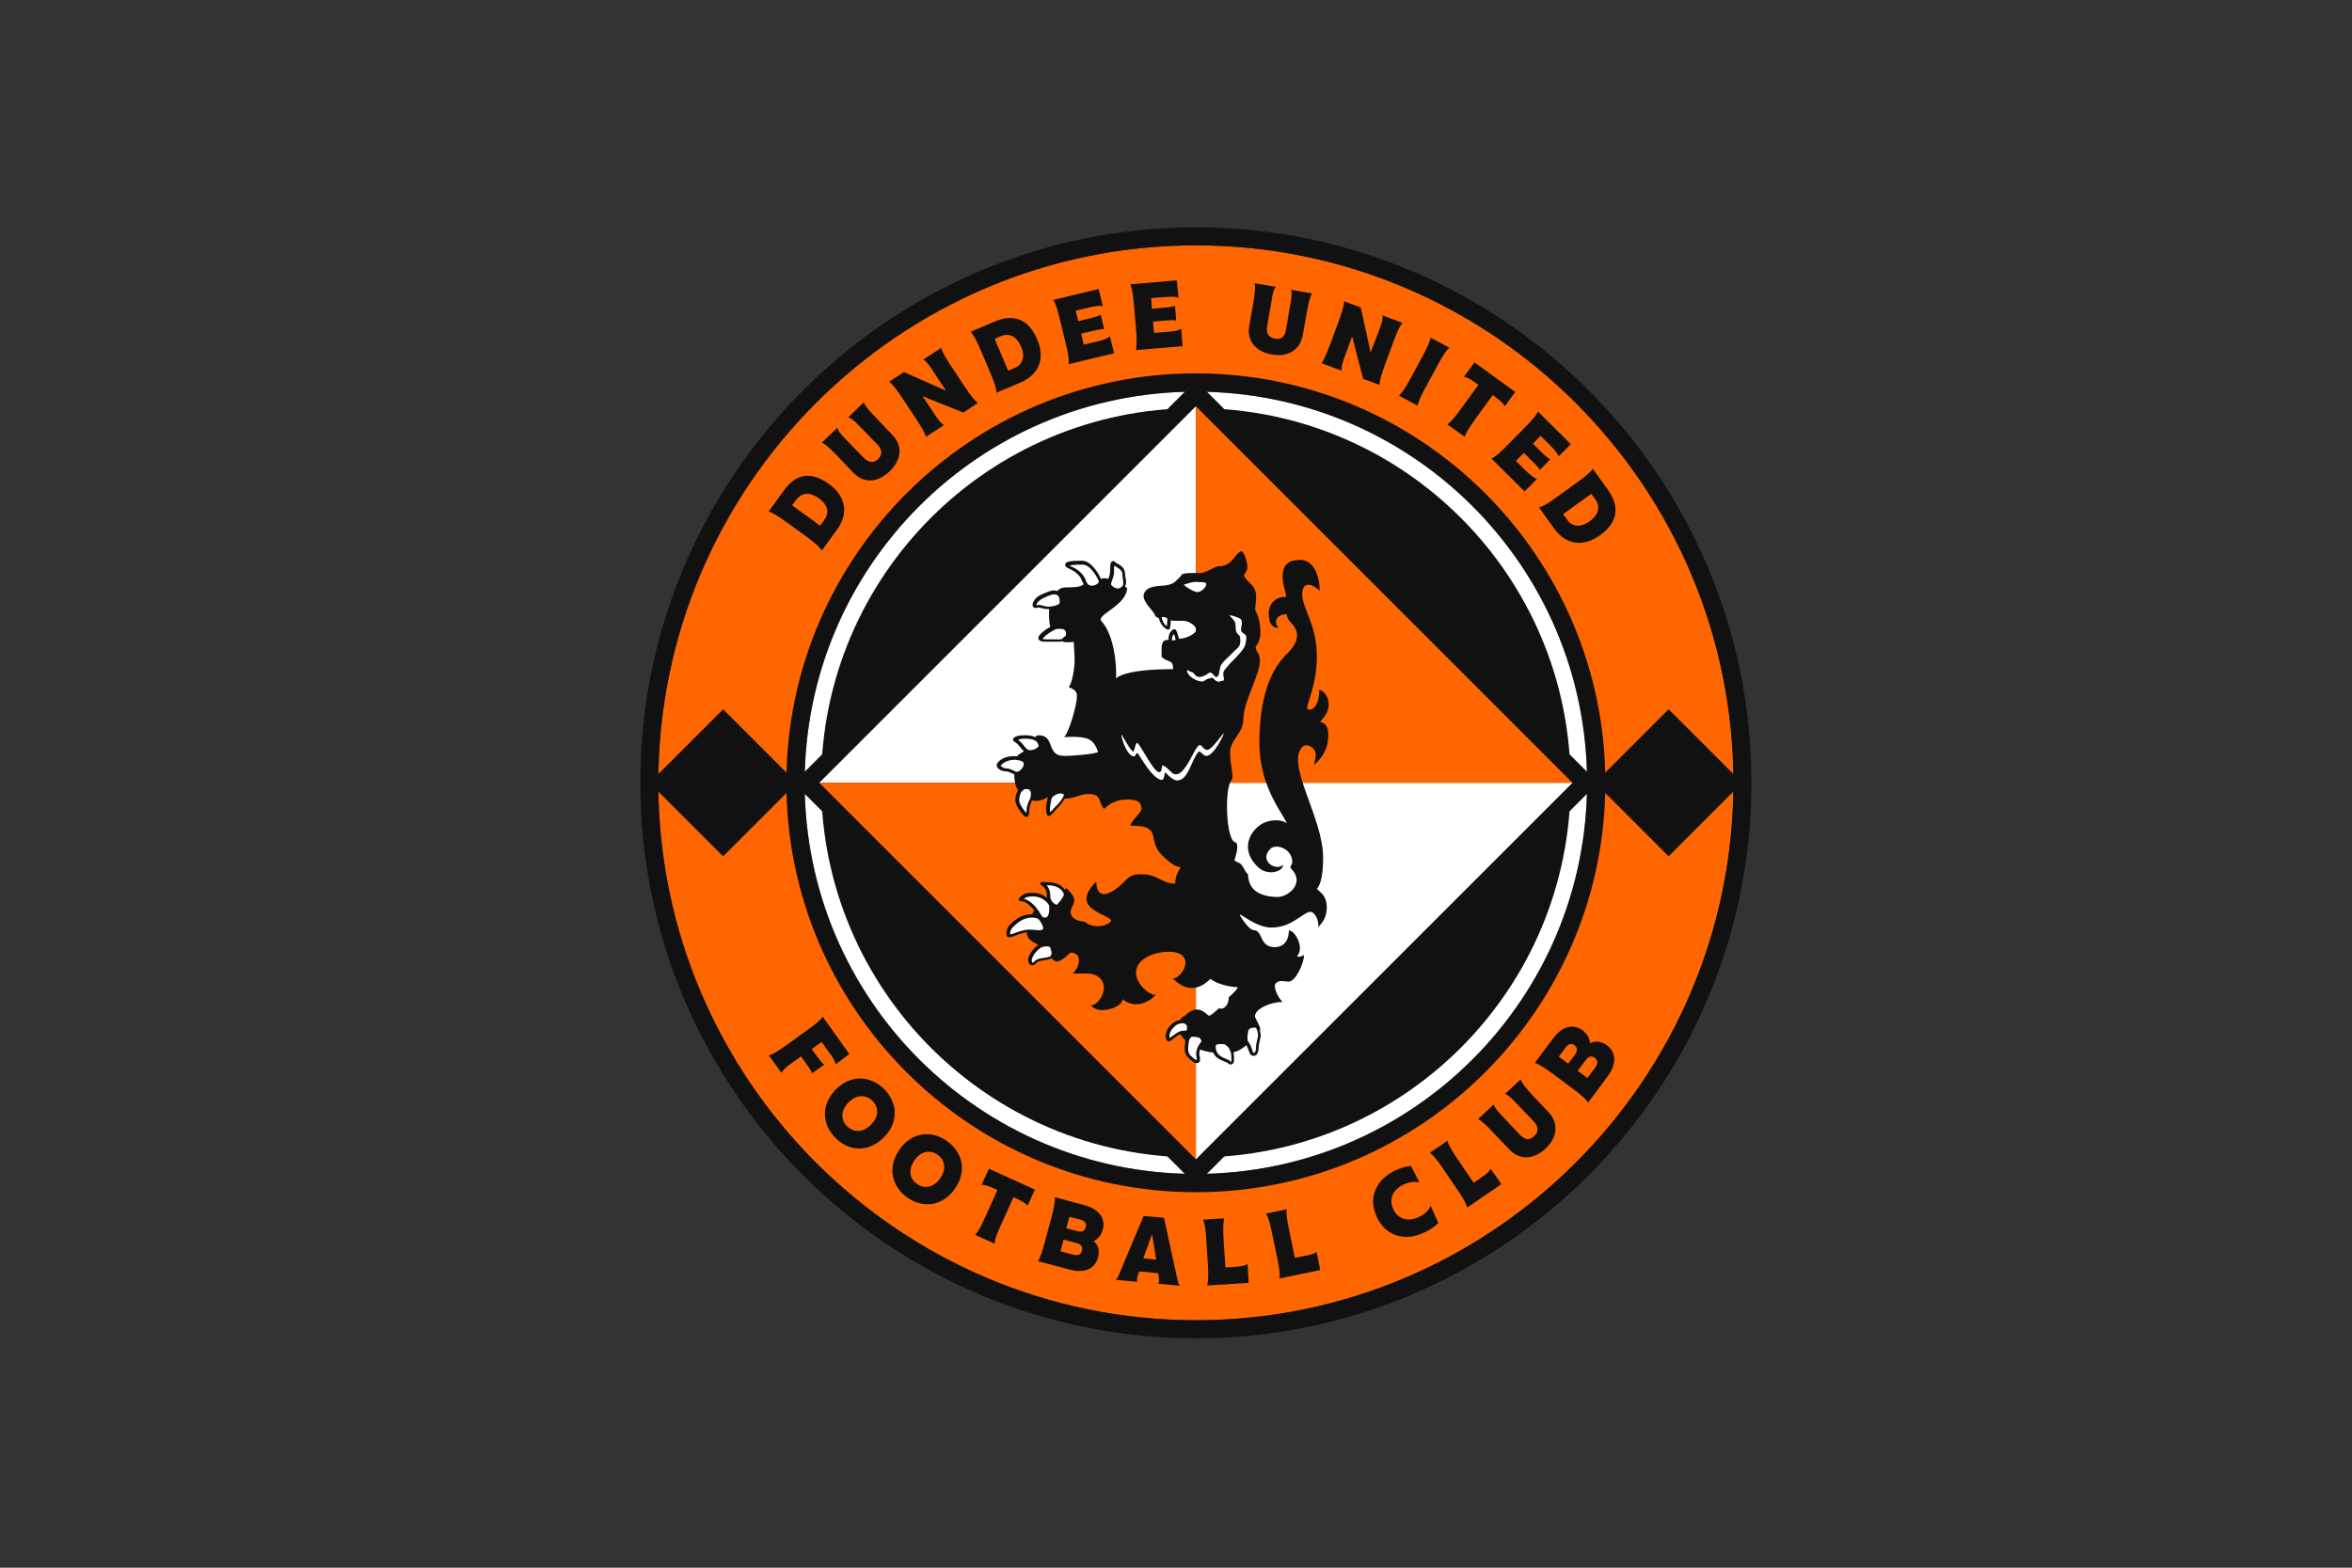 <svg width="900" height="600" viewBox="0 0 900 600" fill="none" xmlns="http://www.w3.org/2000/svg">
<rect x="0" y="0" width="900" height="600" fill="#333333" stroke="none"/>
<g clip-path="url(#clip0_352_405)">
<path d="M663.3 299.6C663.3 413 571 505.3 457.6 505.3C344.2 505.3 251.9 413 251.9 299.6C251.9 186.2 344.2 93.9 457.6 93.9C571 93.9 663.3 186.2 663.3 299.6Z" fill="#FF6600"/>
<path d="M457.6 87C340.4 87 245 182.4 245 299.6C245 416.8 340.4 512.2 457.6 512.2C574.8 512.2 670.2 416.8 670.2 299.6C670.2 182.4 574.8 87 457.6 87ZM457.6 93.9C571 93.9 663.3 186.2 663.3 299.6C663.3 413 571 505.3 457.6 505.3C344.2 505.3 251.9 413 251.9 299.6C251.9 186.2 344.2 93.9 457.6 93.9Z" fill="#111111"/>
<path d="M307.9 299.6C307.9 216.9 374.9 149.9 457.6 149.9C540.3 149.9 607.3 216.9 607.3 299.6C607.3 382.3 540.3 449.3 457.6 449.3C374.9 449.3 307.9 382.3 307.9 299.6Z" fill="white"/>
<path d="M457.6 142.9C371.2 142.9 300.9 213.2 300.9 299.6C300.9 386 371.2 456.3 457.6 456.3C544 456.3 614.3 386 614.3 299.6C614.3 213.2 544 142.9 457.6 142.9ZM457.6 149.9C540.3 149.9 607.3 216.9 607.3 299.6C607.3 382.3 540.3 449.3 457.6 449.3C374.9 449.3 307.9 382.3 307.9 299.6C307.9 216.9 374.9 149.9 457.6 149.9Z" fill="#111111"/>
<path d="M314.2 299.6C314.2 220.4 378.4 156.2 457.6 156.2C536.8 156.2 601 220.4 601 299.6C601 378.8 536.8 443 457.6 443C378.4 443 314.2 378.8 314.2 299.6Z" fill="#111111"/>
<path d="M638.495 271.453L610.352 299.595L638.495 327.738L666.637 299.595L638.495 271.453Z" fill="#111111"/>
<path d="M276.704 271.466L248.561 299.609L276.704 327.751L304.846 299.609L276.704 271.466Z" fill="#111111"/>
<path d="M457.6 146V299.6H304L457.6 146Z" fill="white"/>
<path d="M457.6 453.2V299.6H611.2L457.6 453.2Z" fill="white"/>
<path d="M304 299.6H457.6V453.2L304 299.6Z" fill="#FF6600"/>
<path d="M611.2 299.6H457.6V146L611.2 299.6Z" fill="#FF6600"/>
<path d="M457.6 145.7L303.7 299.6L457.6 453.5L611.5 299.6L457.6 145.7ZM457.6 155.5L601.7 299.6L457.6 443.7L313.5 299.6L457.6 155.5Z" fill="#111111"/>
<path d="M313.3 190.7C309.7 188.1 306.6 188.6 304.6 191.4L303.1 193.4L313.8 201.2L315.3 199.2C317.4 196.4 317 193.3 313.3 190.7ZM317.3 185.3C323.4 189.8 325 196.2 320.3 202.7L314.5 210.7C313.6 209.3 311.6 207.6 308.5 205.3L301 199.9C297.9 197.6 295.7 196.2 294.1 195.8L299.9 187.8C304.5 181.3 310.3 180.2 317.3 185.3Z" fill="#111111"/>
<path d="M335.6 160.3L341.5 166.5C345.4 170.5 345.1 175.9 340.4 180.4C335.8 184.9 330.4 185 326.5 180.9L320.6 174.7C318 172 316.1 170.1 314.5 169.4L320.4 163.7C320.7 164.9 321.6 166 323.5 168L330.4 175.1C332.4 177.1 334.2 177.4 336 175.7C337.8 173.9 337.6 172.1 335.7 170.1L328.8 163C326.9 161 325.8 160.1 324.6 159.7L330.5 154C331.2 155.6 332.9 157.5 335.6 160.3Z" fill="#111111"/>
<path d="M350.4 160.1L345.3 152.4C343.2 149.2 341.6 147.1 340.2 146.1L345.9 142.4L359.9 148.6L361.7 149.4L361.9 149.3L360.9 147.9L356.8 141.6C355.3 139.3 354.3 138.2 353.3 137.6L360.2 133.1C360.5 134.8 361.9 137 364 140.2L369.1 147.9C371.2 151.1 372.8 153.2 374.2 154.2L368.6 157.9L354.9 152.4L353.3 151.7L353.1 151.8L354 153.1L357.7 158.7C359.2 161 360.2 162.1 361.2 162.7L354.3 167.2C353.9 165.6 352.5 163.3 350.4 160.1Z" fill="#111111"/>
<path d="M390.7 132.6C388.9 128.5 386 127.4 382.9 128.7L380.6 129.7L385.8 141.9L388.1 140.9C391.2 139.6 392.5 136.7 390.7 132.6ZM396.9 129.9C399.9 136.9 397.9 143.2 390.5 146.4L381.3 150.3C381.3 148.6 380.4 146.1 378.9 142.6L375.3 134.1C373.8 130.6 372.6 128.2 371.4 127L380.5 123.1C387.9 120 393.5 122 396.9 129.9Z" fill="#111111"/>
<path d="M422 117.2C420.8 116.9 419.4 117.1 416.7 117.7L411.6 118.9L412.6 122.9L416.8 121.9C419 121.4 420.6 120.9 421.2 120.4L422.5 126C421.8 125.9 420.2 126.1 417.9 126.7L413.7 127.7L414.7 131.9L419.8 130.7C422.5 130.1 423.9 129.5 424.7 128.7L426.3 135.2L408.9 139.4C409.2 137.7 408.7 135.1 407.8 131.4L405.6 122.4C404.7 118.7 404 116.1 403 114.8L420.4 110.6L422 117.2Z" fill="#111111"/>
<path d="M451 114C449.9 113.5 448.5 113.5 445.7 113.7L440.5 114.1L440.8 118.2L445.1 117.8C447.4 117.6 449 117.4 449.6 117L450.1 122.7C449.4 122.5 447.8 122.5 445.5 122.7L441.2 123.1L441.6 127.4L446.8 127C449.5 126.8 451 126.5 452 125.8L452.5 132.5L434.6 134C435.1 132.4 435 129.7 434.7 125.9L433.9 116.7C433.6 112.9 433.2 110.3 432.5 108.8L450.3 107.3L451 114Z" fill="#111111"/>
<path d="M500 119.9L498.5 128.3C497.5 133.8 493 136.8 486.7 135.7C480.4 134.6 477.1 130.4 478 124.8L479.5 116.4C480.1 112.6 480.5 110 480.1 108.4L488.2 109.8C487.4 110.7 487 112.1 486.6 114.9L484.9 124.7C484.4 127.5 485.3 129.1 487.8 129.6C490.3 130.1 491.7 128.8 492.1 126L493.8 116.2C494.3 113.5 494.4 112 494 110.9L502.1 112.3C501.2 113.6 500.7 116.2 500 119.9Z" fill="#111111"/>
<path d="M509 131.8L512.2 123.1C513.5 119.5 514.3 117 514.3 115.3L520.7 117.7L524 132.7L524.4 134.6L524.6 134.7L525.2 133L527.9 125.9C528.9 123.3 529.2 121.9 529 120.7L536.7 123.6C535.5 124.9 534.5 127.2 533.2 130.8L530 139.5C528.7 143.1 527.9 145.6 527.9 147.3L521.6 145L517.9 130.7L517.5 129L517.3 128.9L516.8 130.4L514.5 136.7C513.5 139.3 513.2 140.7 513.4 141.9L505.7 139C506.6 137.8 507.6 135.4 509 131.8Z" fill="#111111"/>
<path d="M545.7 147.9C543.9 151.2 542.7 153.6 542.5 155.3L535.3 151.4C536.6 150.3 538 148.1 539.8 144.7L544.2 136.6C546 133.2 547.2 130.9 547.4 129.2L554.6 133.1C553.3 134.2 551.9 136.4 550.1 139.8L545.7 147.9Z" fill="#111111"/>
<path d="M579.8 150L575.8 155.5C575.3 154.4 574.2 153.4 572 151.8L571.2 151.2L564.6 160.3C562.4 163.4 560.9 165.6 560.5 167.2L553.8 162.4C555.2 161.5 556.9 159.4 559.1 156.4L565.7 147.3L564.9 146.7C562.7 145.1 561.4 144.4 560.2 144.2L564.2 138.7L579.8 150Z" fill="#111111"/>
<path d="M596.4 174.7C596.1 173.6 595.1 172.4 593.2 170.5L589.5 166.8L586.6 169.8L589.7 172.9C591.3 174.5 592.6 175.6 593.2 175.8L589.2 179.9C588.9 179.2 587.9 178 586.2 176.4L583.1 173.3L580.1 176.4L583.8 180.1C585.8 182 586.9 182.9 588.1 183.3L583.4 188.1L570.7 175.5C572.3 174.8 574.2 173 576.9 170.3L583.4 163.7C586.1 161 587.9 159 588.5 157.5L601.1 170L596.4 174.7Z" fill="#111111"/>
<path d="M608.3 199.5C611.9 196.9 612.4 193.8 610.4 191L608.9 189L598.1 196.8L599.6 198.8C601.5 201.6 604.6 202.1 608.3 199.5ZM612.2 204.9C606 209.3 599.4 208.8 594.7 202.3L588.9 194.2C590.6 193.8 592.8 192.4 595.9 190.1L603.4 184.7C606.5 182.5 608.6 180.8 609.5 179.4L615.3 187.5C619.9 194 619.1 199.9 612.2 204.9Z" fill="#111111"/>
<path d="M319.7 407.4C319.6 406.2 318.9 404.9 317.2 402.7L314.4 398.8L310.6 401.5L312.4 404C313.8 405.9 314.8 407.1 315.4 407.5L310.7 410.8C310.6 410.1 309.7 408.7 308.3 406.8L306.5 404.3L302.9 406.9C300.7 408.5 299.6 409.5 299 410.6L294.2 403.9C295.9 403.5 298.1 402.1 301.2 399.8L308.7 394.4C311.8 392.2 313.9 390.5 314.8 389.1L325 403.4L319.7 407.4Z" fill="#111111"/>
<path d="M333.3 430.4C336.4 427.3 336.3 423.7 333.8 421.3C331.4 418.9 327.8 418.8 324.7 421.9C321.6 425.1 321.7 428.6 324.1 431C326.6 433.5 330.2 433.6 333.3 430.4ZM319.8 417C325.5 411.2 333 411.6 338.3 416.8C343.5 422 344 429.5 338.2 435.3C332.4 441.1 324.9 440.8 319.7 435.5C314.5 430.3 314.1 422.8 319.8 417Z" fill="#111111"/>
<path d="M359.8 450.9C362.3 447.3 361.5 443.8 358.7 441.9C355.9 440 352.4 440.5 349.9 444.1C347.4 447.8 348.1 451.3 351 453.2C353.7 455.1 357.3 454.6 359.8 450.9ZM344.1 440.1C348.7 433.4 356.1 432.4 362.2 436.6C368.3 440.8 370.1 448.1 365.5 454.8C360.9 461.6 353.4 462.6 347.3 458.4C341.2 454.2 339.5 446.9 344.1 440.1Z" fill="#111111"/>
<path d="M396 455.3L393.2 461.5C392.5 460.5 391.2 459.8 388.7 458.6L387.8 458.2L383.2 468.4C381.6 471.9 380.6 474.3 380.6 476L373.1 472.6C374.3 471.5 375.5 469.1 377.1 465.6L381.7 455.4L380.7 455C378.2 453.9 376.8 453.4 375.6 453.5L378.4 447.3L396 455.3Z" fill="#111111"/>
<path d="M412.3 471.2C414.1 471.7 415.2 471 415.5 469.6C415.9 468.2 415 467.2 413.4 466.8L409.2 465.7L408 470.1L412.3 471.2ZM410.6 480.2C412.4 480.7 413.6 480.2 414 478.7C414.4 477.3 413.7 476.2 412.1 475.8L407 474.4L405.8 478.9L410.6 480.2ZM399.9 475L402.3 466.1C403.3 462.4 403.8 459.8 403.6 458.2L415.1 461.3C420.6 462.8 423.1 466.4 422 470.5C421.4 472.7 420.2 474.2 418.5 475C420.2 476.4 420.9 478.6 420.2 481.2C419 485.5 415.2 487.5 409.3 485.9L397.2 482.7C398.1 481.2 398.9 478.7 399.9 475Z" fill="#111111"/>
<path d="M442.4 482.1L440.9 472.7H440.7L437.5 481.6L442.4 482.1ZM443.1 491.3C443.6 490.8 443.6 490.2 443.4 488.7L443.2 487.3L435.9 486.6L435.4 488C435 489.4 434.9 490.1 435.3 490.6L426.8 489.8C427.6 489.5 427.9 488.5 428.7 486.6L437.6 465.4L445.4 466.1L450.3 488.6C450.8 490.7 450.9 491.7 451.6 492.1L443.1 491.3Z" fill="#111111"/>
<path d="M477.4 483.8L477.8 491L461.9 492C462.4 490.4 462.4 487.8 462.2 484L461.6 474.8C461.4 471 461.1 468.4 460.3 466.8L468.5 466.3C468 467.9 468 470.5 468.2 474.3L468.9 485.1L472.1 484.9C475 484.7 476.4 484.4 477.4 483.8Z" fill="#111111"/>
<path d="M503.8 479.1L505.2 486.1L489.6 489.3C489.9 487.7 489.5 485 488.7 481.3L486.8 472.2C486 468.4 485.4 465.9 484.4 464.5L492.4 462.8C492.1 464.4 492.5 467 493.3 470.8L495.5 481.4L498.6 480.8C501.5 480.3 502.9 479.9 503.8 479.1Z" fill="#111111"/>
<path d="M526.9 465.9C523.3 458.4 526.6 451.5 533.8 448C535.8 447.1 537.6 446.5 539.9 446.2L543.1 452.4L542.9 452.5C541.6 452.2 539.6 452.2 537 453.4C532.8 455.4 531.4 459 533.2 462.9C535 466.7 539 467.7 542.9 465.8C545.6 464.5 546.8 463 547.3 461.7L547.5 461.6L550.4 468.1C548.7 469.7 547.1 470.8 545 471.7C538.2 475.1 530.5 473.5 526.9 465.9Z" fill="#111111"/>
<path d="M570.4 447.3L574.5 453.2L561.4 462.2C561.1 460.6 559.7 458.3 557.5 455.1L552.3 447.4C550.1 444.2 548.5 442.1 547.1 441.2L553.9 436.6C554.2 438.2 555.6 440.5 557.8 443.7L563.9 452.7L566.5 450.9C568.8 449.3 569.9 448.4 570.4 447.3Z" fill="#111111"/>
<path d="M586.7 419.5L592.6 425.7C596.4 429.8 596.1 435.2 591.4 439.6C586.7 444 581.3 444 577.5 439.9L571.6 433.7C569 430.9 567.1 429.1 565.6 428.3L571.6 422.7C571.9 423.9 572.8 425 574.7 427L581.5 434.2C583.4 436.3 585.3 436.6 587.1 434.8C588.9 433.1 588.8 431.2 586.8 429.1L580 422C578.1 420 577 419 575.9 418.7L581.9 413.1C582.4 414.7 584.1 416.7 586.7 419.5Z" fill="#111111"/>
<path d="M610.4 408.6C611.5 407.1 611.5 405.8 610.3 404.9C609.1 404 607.9 404.2 606.9 405.6L603.7 409.8L607.4 412.6L610.4 408.6ZM602.7 403.6C603.8 402.1 603.6 400.9 602.4 400C601.3 399.2 600 399.6 599.1 400.9L596.5 404.4L600.1 407.1L602.7 403.6ZM601.6 416.5L594.2 411C591.1 408.7 588.9 407.3 587.3 406.8L594.4 397.3C597.8 392.7 602.1 391.8 605.5 394.3C607.3 395.6 608.3 397.3 608.4 399.3C610.3 398.3 612.6 398.4 614.8 400C618.4 402.7 618.8 407 615.2 411.9L607.7 422C606.7 420.5 604.7 418.8 601.6 416.5Z" fill="#111111"/>
<path d="M502.9 292.8C502.9 290.4 504.6 288.6 502.3 286.3C500.5 284.6 498.9 285.3 498.4 285.8C491.8 292.3 506.3 312.9 506.3 328.2C506.3 333.2 505.7 338.4 503.9 340.2C505.5 341.8 507.7 342.8 507.7 347.5C507.7 350.7 506.2 353.1 504.4 354.8C504.4 354.8 504.9 351.7 502.6 349.5C500 346.9 495.8 355 486.5 355C480.6 355 474.4 349.3 474.4 350.1C474.4 350.4 477.8 356 479.8 356C483.2 356 481.9 362.5 487.7 362.5C492.1 362.5 493.2 358.8 493.2 356.1C495.6 356.1 499.3 362.9 496.3 365.9C497.1 366.7 499 365.5 499 365.5C499 368.6 495.8 375.7 493.1 375.7C491.3 375.7 489.6 374.9 488.2 376.3C487 377.5 488.9 381.7 490.8 383.5C485.9 383.5 480.2 386.2 480.2 389C480.2 389.6 482.9 393.7 482.1 394.4C482.3 395.1 482.4 395.9 482.4 396.2C482.4 396.8 482.3 397.4 482.1 398.1C481.9 399 481.6 400 481.6 401.1C481.6 402.6 481.1 403.7 480.3 404C480.2 404 480 404.1 479.7 404.1C479.3 404.1 478.9 404 478.4 403.5C478.3 403.3 478.2 403.1 477.9 402.3C477.6 401.7 477.3 400.6 476.9 400C476.9 400.1 476.8 400.1 476.8 400.1C475.4 401.4 473.4 402.5 472 402.7C472.2 403.6 472.2 404.5 472.2 405.3C472.2 405.5 472.2 405.7 472.2 405.9C472.2 406.3 472 407.1 471.4 407.3C471.3 407.3 471.1 407.4 470.9 407.4C470.6 407.4 470.1 407.3 469.7 406.8C469.5 406.6 468.9 406.4 468.4 406.2C467 405.6 465.1 404.9 464.2 402.8H464.1C462.9 402.8 460 402 459.2 401.7C459 402.3 458.9 402.8 458.9 403.4C458.9 403.5 458.9 403.8 459 404C459.2 404.9 459.4 405.9 458.9 406.5C458.8 406.6 458.5 406.9 458 406.9C457 406.9 456.1 406.2 454.5 404.6C453 403.2 453.3 400.7 453.5 399.3C453.5 399.1 453.5 398.8 453.5 398.7C453.5 398.6 453.5 398.3 453.6 398.1C453 397.7 451.8 396.3 451.8 395.9V395.8C450.8 396.1 449.8 396.9 449 397.5C448.3 398.1 447.7 398.6 447.2 398.6C447 398.6 446.8 398.5 446.6 398.3C446 397.7 445.2 395 448.3 392C449.4 390.9 450.8 390.5 451.6 390.4C451.9 389.7 452.5 389 453.1 389C456.8 385.4 459.3 385.7 462.3 388.6C462.9 389.2 464.8 387.4 466.5 385.8C467.4 386.7 470.2 385.4 470.2 381.7C471.2 380.8 474.4 377.8 473.4 377.8C470.3 377.8 464.9 376.3 463.2 374.6C459.8 378 454.8 380.5 448.8 374.5C451.5 374.5 455.6 368.8 452.5 365.8C450.7 364 447 364.3 446.3 364.3C443.2 364.3 434.7 366.3 434.7 372.3C434.7 376.5 439.5 380.8 442.3 380.8C436.4 386.6 431.1 383.9 429.6 382.4C429.6 384.5 425.6 386.6 421.6 386.6C420 386.6 418.4 385.9 417.4 384.8C419.6 384.8 422.4 381.5 422.4 377.8C422.4 375.1 419.9 372.6 416.1 372.6H410.5C413.5 369.6 414.1 364.6 409.6 364.6C404.5 369.6 403.5 367.9 402.5 366.8C402.5 366.8 402.5 366.8 402.4 366.7C401.8 367.2 400.7 367.3 399.6 367.5C398.4 367.7 397.1 367.9 396.6 368.5C396.1 369.1 395.6 369.4 395 369.4C394.9 369.4 394.8 369.4 394.6 369.4C394.2 369.3 393.6 368.9 393.4 367.6C393.3 366.4 394.2 364.8 395.1 363.7C395.8 362.8 396.5 362.2 397.3 361.7C396.1 360.7 393 360.1 392.9 356.8C391.5 357 390 357.5 388.8 358C387.7 358.4 386.9 358.7 386.3 358.7C386 358.7 385.7 358.7 385.5 358.5C385.3 358.4 385.1 358 385.1 357.5C385.1 355.1 386.3 354 387 353.4C387.1 353.3 387.2 353.3 387.2 353.2C389.9 350.6 392.9 349.8 395.1 349.9C395.1 349.4 395.3 348.9 395.7 348.6C395.7 348.6 395.8 348.6 395.8 348.5C395.5 348 395 347.5 394.5 347C392.5 345 391.1 344.9 390.6 344.9C390.4 344.9 390 344.9 389.8 344.5C389.7 344.1 389.9 343.8 390.2 343.5C391.6 342.1 392.6 341.7 395.2 341.7C397.3 341.7 399 342.4 400.2 343.3C400.3 343.4 400.4 343.5 400.6 343.6C400.6 343.5 400.6 343.3 400.6 343.2V343C400.6 340.2 399.1 339.2 398.5 338.8C398.3 338.7 397.9 338.4 398.1 338C398.2 337.5 398.7 337.5 399.3 337.6H400.8C404.6 337.6 406.5 339.2 407.5 340.5C407.5 340.5 407.9 340.2 408.1 339.9C413.7 345.4 409.7 345.8 409.7 349.2C409.7 351.1 412 352.7 415 352.7C417.4 355.1 422.7 355.1 425.2 352.6C425.2 349.8 408.5 348.3 419.5 337.4C419.5 345.3 425.7 341.9 429.5 338.1C432.2 335.4 432.9 334.6 436.8 334.6C443.1 334.6 444.5 338.2 449.7 338.2C449.7 333.6 452.6 331.8 451.5 331.8C450.3 331.8 448.3 330.9 444.8 327.5C438.4 321.2 445.4 316 432.6 316C432.6 314.3 436.8 311 436.8 309.6C436.8 307 435.3 306 431.4 306C427 306 424.4 307.7 422.5 309.6C420 307.1 421.9 303.9 416.5 303.9C412.9 303.9 411.3 305.7 407.4 305.7C406.8 306.7 405.9 308 404.6 309.3C404.2 309.6 403.9 310 403.5 310.5C402.4 311.7 402 312.3 401.4 312.3C401.2 312.3 401 312.3 400.9 312.1C399.7 310.9 400.5 306.7 401 305C399.4 306.3 396.2 306.9 394.9 306.3L394.8 306.5C394.5 307.3 393.8 308.7 393.8 310.4C393.8 311.6 393.7 312.3 393.1 312.6C393 312.6 392.9 312.7 392.8 312.7C392.4 312.7 392 312.3 391.7 312.1C390.9 311.3 388.5 308.3 388.5 306.3C388.5 304.9 388.9 303.4 389.6 302.4C388.5 301.1 388.1 298.7 388.1 296.3C387.7 296.2 387.3 296 386.9 295.8C386.3 295.5 385.6 295.2 384.7 295.2C383.5 295.2 381.9 294.5 381.5 293.4C381.3 292.8 381.4 292.2 382 291.6C383.5 290.1 385.5 289.4 388 289.4C388.4 289.4 388.8 289.4 389.2 289.5C389.4 288.8 391.1 288.1 391.8 287.5C391.3 287.1 390.9 286.6 390.5 286.1C390.1 285.6 389.8 285.2 389.3 284.7C389.1 284.5 388.7 284.3 388.5 284.1C388 283.8 387.7 283.5 387.6 283.1C387.6 282.9 387.7 282.6 387.9 282.5C388.6 281.7 389.9 281.4 392.1 281.4C393.8 281.4 395.1 281.6 396.1 282.1C396.5 281.8 396.9 281.4 397.3 281.4C404 281.4 400.1 289.3 407.2 289.3C412 289.3 419.6 288.4 420.2 287.8C420 287.6 419.7 285.6 417.9 283.8C415.5 281.4 409 282.1 407.2 282.1C409.1 280.2 412.1 269.8 412.1 266.4C412.1 263.2 408.4 263.4 409.1 262.7C410.2 261.6 411.2 255.7 411.2 252.9C411.2 250.1 410.9 247.5 410.9 245.7C409.5 245.7 407.5 246.1 406.4 245.4C405.9 245.6 405.2 245.6 404.2 245.6C403.7 245.6 403.1 245.6 402.4 245.6H400.2C399.3 245.6 398.3 245.6 397.7 245C397.4 244.8 397.3 244.4 397.3 244.1C397.3 243.1 399.7 241.1 401.9 239.9C401.4 238.7 401.3 234.4 401.5 233.1C401.3 233.1 401.1 233.1 400.9 233.1C399.9 233.1 399.1 232.9 398.4 232.7C397.7 232.5 397.2 232.4 396.8 232.6C396.5 232.7 396.3 232.7 396.2 232.7C395.8 232.7 395.6 232.5 395.5 232.4C394.9 231.9 395.1 230.9 395.4 230.4C395.8 229.5 396.7 228.2 399.5 227.1C402.1 226 403 225.7 404.5 226.2C405.7 225.1 406.6 224.8 408.5 224.8C410.7 224.8 413.3 224.8 414.7 223.6C414.5 223.2 414.3 222.9 414.1 222.5C413.8 221.7 413.5 220.8 412.3 219.7C411.3 218.7 410.1 218.1 409.2 217.7C408.2 217.2 407.6 216.9 407.6 216.2C407.6 215 409 214.6 414 214.6C417.6 214.6 420.5 219.7 421.3 221.6C421.6 221.4 422.2 221.3 422.7 221.3C423.2 221.3 423.8 221.4 424.1 221.6C424.4 220.7 424.8 219.7 424.8 218.4V218.2C424.8 216.1 424.9 215.1 425.6 214.8C425.7 214.8 426.2 214.6 426.6 215C426.9 215.3 427.3 215.6 427.8 215.8C429 216.5 430.5 217.5 430.5 219.7C430.5 220.2 430.6 220.7 430.7 221.2C430.9 222.2 431.1 223.2 430.6 224.2C430.6 224.3 430.5 224.4 430.5 224.5C430.7 224.7 430.9 224.9 431.3 224.9C431.3 231.8 419 235.4 421.5 237.8C423.9 240.2 427.1 247.2 427.1 258.6V258.8C427.1 259.3 427 259.5 427 259.7C427.6 259 431.4 256.1 448.9 256.1C448.9 252.1 446.9 253.8 444.5 251.4C444.5 248 444 244.9 446.8 244.9H447.1V244.7C447.2 242.7 447.7 242.2 447.8 242C448 241.8 448.1 241.6 448.3 241.4C448.6 241.1 448.9 240.8 449.3 240.8C449.5 240.8 449.8 240.8 450 241.2C450.3 241.6 451 243.8 451.2 244.5C453.5 244.3 455.5 243.6 457.2 242.1C459.1 240.2 455.1 237.6 452.8 237.6C451.1 237.6 448.8 237.7 448 237.4C447.9 241 447.4 241 447 241C446.4 241 445.5 240.2 445.1 239.8C444.4 239 443.7 237.8 443.4 236.5C442.9 236.5 442.4 236.1 442 235.7C442 233.9 435.2 229.3 438.5 226C441.4 223.1 446.9 225.3 449.8 222.5C451 221.3 452.2 220.3 452.2 219.9C452.9 219.2 456.5 219.3 459.3 219.3C461.7 219.3 464.8 216.7 466.5 216.7C472 216.7 472.7 211 475.3 211C476.3 211.9 477.3 215.3 477.3 216.8C477.3 220.9 473.6 218.6 478.8 223.7C481.8 226.7 480.3 230.1 480.3 233.7C481.7 235.1 483.9 244 480.5 247.4C480.5 250 482.1 249.3 482.1 253.1C482.1 258 475.8 268.9 475.8 274.9C475.8 281 470.7 282.9 470.7 288C470.7 292.9 472.3 297.5 471.3 298.5C468.4 301.4 469.1 322.4 472.9 322.4C474.4 323.9 472.4 328.6 472.4 329.3C473.1 330 474.4 330.2 474.8 330.7C476 331.9 476 333.1 477.6 334.7C477.6 342.6 485.6 343.3 488.9 343.3C493 343.3 499.6 337.9 494 332.4C493.3 331.7 494.5 331.1 494.5 330C494.5 324.8 488.3 322.7 486.1 324.9C481.5 329.4 488.3 333.6 491 331C491 333.6 485 335.5 481.2 331.7C475.5 326.1 477.3 320.3 480.8 316.9C484.8 312.9 491 313.7 492.3 315.1C492.3 313.1 481.9 302.1 481.9 284.4C481.9 263.1 488.3 254.3 492.4 250.3C494.9 247.8 498.9 243.2 494 238.3C492.4 236.7 492.4 235.4 492.4 235.1C488.1 235.1 487.3 238.3 489.3 240.3C487.2 240.3 485.5 239.2 485.5 234.9C485.5 230.5 488.5 228.4 492.2 228.4C492.2 227.1 490.8 224.3 490.8 220.8C490.8 216.5 492.6 214.3 497.5 214.3C503.2 214.3 505 221.4 505 226.1C502.8 223.9 498.3 221.7 498.3 227.5C498.3 233 503.9 238.8 503.9 251.3C503.9 261.8 500.2 268.9 500.2 270.9C500.2 272.3 504.8 272.4 504.8 264C506.6 264 511.7 269.6 505.4 275.9C504.3 277 508.3 275.3 508.3 281.4C508.2 287.4 505.4 290.3 502.9 292.8Z" fill="#111111"/>
<path d="M449.9 244.9C449.8 244.9 449.8 244.9 449.6 245C449.3 245 448.9 245.1 448.4 245.1C448.5 243.9 448.7 243.3 448.8 243.2C449 243 449.1 242.8 449.3 242.7C449.4 243.3 449.8 244.4 449.9 244.9Z" fill="white"/>
<path d="M405.5 230.1C405.5 230.3 405.5 231.1 405 231.3C404 231.8 403.1 232 402.3 232.1C400.9 232.3 399.9 232.1 399 231.8C398.5 231.7 398 231.5 397.5 231.5C397.2 231.5 396.9 231.6 396.6 231.7C396.6 231.6 396.6 231.3 396.7 231.1C396.9 230.6 397.7 229.5 400.1 228.5C402.4 227.5 403.1 227.3 404.1 227.6C404.3 227.6 404.4 227.7 404.6 227.8C405.1 228 405.5 229 405.5 230.1Z" fill="white"/>
<path d="M429.7 224C429.6 224.2 429.5 224.3 429.3 224.5C428.6 225.2 427.9 225.4 427 225.1C425.9 224.8 425.1 223.8 425.1 223.6C425.1 223.4 425.3 223 425.4 222.5L425.5 222.2C425.9 221.2 426.3 220 426.3 218.6V218.4C426.3 217.4 426.3 216.8 426.4 216.5C426.7 216.7 427 216.9 427.4 217.1C428.5 217.8 429.5 218.4 429.5 220C429.5 220.6 429.6 221.1 429.7 221.7C429.8 222.6 429.9 223.4 429.7 224Z" fill="white"/>
<path d="M420.5 222.6C420.5 222.9 420 223.5 419.1 223.9C418.7 224.1 417.3 224.5 416.3 223.6C416.3 223.6 416.3 223.6 416.2 223.5C415.9 223.2 415.8 222.9 415.6 222.4C415.3 221.6 414.9 220.5 413.5 219.1C412.4 218 411.1 217.3 410.1 216.9C409.8 216.8 409.5 216.6 409.3 216.5C409.7 216.3 410.9 216.1 414.3 216.1C417.2 216.1 419.8 220.8 420.4 222.3C420.4 222.4 420.5 222.5 420.5 222.6Z" fill="white"/>
<path d="M407.9 242.8C407.9 243.3 407.7 243.4 407.2 243.8C406.9 244 406.7 244.2 406.4 244.5C406.3 244.6 406.1 244.7 405.7 244.7C404.9 244.8 403.7 244.7 402.9 244.7C402.3 244.7 401.7 244.7 401.1 244.7C401 244.7 400.8 244.7 400.6 244.7C400.1 244.7 399.2 244.7 399 244.5C399.2 243.9 401.3 242.2 403 241.3C403.7 240.9 404.3 240.7 404.7 240.7C407.6 240.5 407.9 241.3 407.9 242.8Z" fill="white"/>
<path d="M391.7 292.1C391.7 292.7 391.7 293 391.5 293.4C391.3 293.8 391.1 294.1 390.6 294.6C389.8 295.4 389.2 295.5 388.6 295.3C388.4 295.2 388.1 295.1 387.8 294.9C387.1 294.6 386.2 294.1 385.1 294.1C384.3 294.1 383.2 293.6 383 293.1C383 293 382.9 292.9 383.2 292.7C384.4 291.5 386.2 290.8 388.3 290.8C388.6 290.8 388.9 290.8 389.2 290.9C390.5 291 391.7 291.5 391.7 292.1Z" fill="white"/>
<path d="M394.2 305.6C394.2 305.8 394.1 305.9 394 306L393.9 306.2C393.5 307 392.8 308.6 392.8 310.5C392.8 310.8 392.8 311 392.8 311.2C391.9 310.3 390 307.7 390 306.4C390 305.2 390.3 304.1 390.7 303.3C390.8 303.1 391 302.8 391.2 302.7C391.9 302 392.1 302 392.9 302C393.5 302 393.9 302.2 394.1 302.5C394.7 303.2 394.5 304.7 394.2 305.6Z" fill="white"/>
<path d="M397.3 285.8C396.2 286.8 395.3 287.1 394.2 287.1C393.7 287.1 393.3 287 393 286.7C392.6 286.4 392.3 286 391.9 285.5C391.5 285 391.1 284.5 390.6 284C390.3 283.7 389.9 283.4 389.6 283.2C389.6 283.2 389.6 283.2 389.5 283.2C390.1 282.9 391 282.7 392.4 282.7C393.7 282.7 394.8 282.9 395.6 283.2C396.1 283.4 396.4 283.6 396.7 283.9C397.2 284.5 397.6 285.5 397.3 285.8Z" fill="white"/>
<path d="M407.1 304.1C407.1 304.4 406.9 305 406.3 305.9C405.8 306.6 405.1 307.6 404 308.6C403.6 309 403.2 309.4 402.9 309.8C402.6 310.1 402.2 310.6 401.9 310.9C401.8 310.5 401.7 309.7 401.9 308.2C402.1 306.8 402.4 305.5 402.6 305.2C402.7 305.1 402.7 305.1 402.8 305C404.6 303.5 406.2 303.4 407.1 304.1Z" fill="white"/>
<path d="M468.3 280.7C468.3 281.2 464.5 289.3 461.6 289.3C460.2 289.3 459.3 287 458.6 287.8C456.1 290.2 454.8 298.7 450.5 298.7C448.3 298.7 445.7 295 445.7 295.7C445.7 296.7 445.2 298.5 444.7 298.5C441.1 298.5 436.2 289.2 435.4 288.4C434.7 287.7 434.7 289.5 433.9 289.5C431 289.5 428.4 280.4 429.3 281.3C429.7 282 432.8 287.6 433.6 287.6C434.3 287.6 434.4 283.5 435.4 284.5C436.9 286 441.5 295.5 443.5 295.5C445 295.5 444.2 293 445 293C445.7 293 446.8 294.2 448.3 295.6C449.7 297 451.2 296.2 452.2 295.3C455.2 292.3 456.7 287.3 458.6 285.4C459.7 284.3 460.2 287 462 287C463.7 287.1 468.3 280.1 468.3 280.7Z" fill="white"/>
<path d="M476.7 245.7C476.7 246 476.6 246.4 476.5 246.7C476.3 248.2 473.5 251.1 471.3 253.3C470.2 254.4 469.5 255.4 469 255.9C467.5 257.4 468.3 259 468.3 259.4C468.3 259.9 468.5 260.5 468 260.5C467.3 260.5 467.1 260.9 466.4 260.9C465.2 260.9 464.3 259.6 463.9 259.3C463.6 259.6 462 259.6 461.1 260.4C459.9 261.6 456.6 260 455.4 258.8C454.4 257.8 454 256.8 454.3 256.6C454.5 256.4 454.7 256.4 455 256.8C455.3 257.1 455.8 257.2 456.1 257.2C456.4 257.2 457.2 258.2 457.5 258.5C459.4 260.3 462.6 257.4 462.9 257.4C463.5 257.4 463.5 257.5 464.3 258.2C464.5 258.4 464.7 258.6 464.8 258.8C465.3 259.3 465.5 259.2 465.9 258.9C466.5 258.3 466.3 258.1 466.5 257.4C466.6 256.8 466.8 256 467 255.1C467.4 253.7 469.8 251.7 471.6 249.9C472.5 249 473 248.5 473.5 248.1C474.7 246.9 474.6 246 474.6 244.8C474.6 241.9 472.8 243.8 472.8 239.7C472.8 238.5 472.8 237.9 470.9 236C470.7 235.8 470.4 235.7 470.5 235.6C470.9 235.2 474.3 236.5 474.7 236.9C475.2 237.4 475.1 237.6 475.2 238.7C475.2 239.2 474.9 239.9 474.9 241.1C474.9 242 475.8 242.3 476.1 242.6C477.2 243.3 477 244.2 476.7 245.7Z" fill="white"/>
<path d="M461.6 223.6C461.6 224.5 459.9 226.6 458.2 226.6C456.7 226.6 453 224.1 453 223.8C453 223.7 456.5 222.7 457.2 222.7C457.8 222.7 458.9 222.8 459.7 222.8C460 222.8 461.6 222.8 461.6 223.6Z" fill="white"/>
<path d="M395.8 355.9C395.2 355.8 394.5 355.8 393.9 355.8C393.7 355.8 393.6 355.8 393.4 355.8C391.7 355.9 390 356.5 388.6 357C387.9 357.3 386.9 357.6 386.5 357.6C386.5 355.8 387.4 355 388.1 354.4C388.2 354.3 388.3 354.2 388.4 354.1C390.7 351.8 393.3 351.1 395.1 351.2C396.2 351.2 397.1 351.5 397.5 351.9C398.2 352.6 399.2 354.5 399.2 355.2C399.2 355.5 399.1 355.6 399 355.7C398.5 356.2 397 356 395.8 355.9Z" fill="white"/>
<path d="M395.5 346.3C394 344.8 392.7 344.2 391.8 344C392.6 343.3 393.4 343.1 395.3 343.1C397.2 343.1 398.5 343.7 399.5 344.4C400.8 345.3 401.4 346.4 401.5 346.7C401.5 346.8 401.5 346.8 401.5 346.9C401.5 347.7 401.6 350 400.7 350.9C400.5 351.1 400.3 351.2 399.9 351.2C399 351.2 398.8 350.9 398.1 349.7C397.8 349.2 397.4 348.5 396.8 347.8C396.5 347.3 396 346.8 395.5 346.3Z" fill="white"/>
<path d="M402.3 364C402.4 364.5 402.5 365.3 402 365.9C401.9 366 401.8 366 401.7 366.1C401.2 366.3 400.4 366.5 399.6 366.6C398.1 366.8 396.6 367 395.8 368C395.5 368.4 395.2 368.5 395.1 368.4C395 368.4 394.8 368.1 394.8 367.6C394.7 367.1 395.2 365.9 396.2 364.6C396.9 363.8 397.6 363.1 398.3 362.7C398.7 362.5 399.1 362.3 399.4 362.3C399.8 362.3 400.1 362.2 400.4 362.2C401.9 362.2 402.1 362.7 402.1 363.7C402.3 363.9 402.3 363.9 402.3 364Z" fill="white"/>
<path d="M407.1 342.4C407 343.2 405 345.9 404.3 346.3C403.8 346.1 402 345.2 401.9 343.2C401.9 343.1 401.9 343.1 401.9 343C401.9 340.9 401.2 339.6 400.5 338.8H400.9C404.8 338.8 406.4 340.7 406.9 341.7C407 342.1 407.1 342.4 407.1 342.4Z" fill="white"/>
<path d="M453.8 392.1C454.2 392.5 454.2 392.6 454.2 393.2C454.2 393.4 454.2 393.5 454.2 393.7C454.2 394.4 454.1 394.5 452.8 394.5C452.5 394.5 452.2 394.5 452 394.6C450.7 394.9 449.5 395.9 448.5 396.6C448.2 396.8 447.8 397.1 447.6 397.3C447.4 396.7 447.2 395 449.4 392.9C450.2 392.1 451.1 391.8 451.8 391.7C452.1 391.6 452.4 391.6 452.5 391.6C452.7 391.6 453.4 391.7 453.8 392.1Z" fill="white"/>
<path d="M459.7 398.4C459.7 398.6 459.7 398.8 459.6 398.8C459.2 399.2 458.6 400.1 458.2 401.1C457.9 401.9 457.7 402.7 457.7 403.5C457.7 403.7 457.8 404 457.8 404.3C457.9 404.6 458 405.4 458 405.7C457.4 405.7 456.6 405 455.4 403.8C454.4 402.8 454.6 400.7 454.8 399.5C454.8 399.2 454.9 398.9 454.9 398.7C454.9 398.3 455.4 396.8 456.3 396.8C458.3 396.8 459 397.2 459.2 397.4C459.6 397.9 459.7 398.2 459.7 398.4Z" fill="white"/>
<path d="M471 402.9C471.2 403.7 471.2 404.6 471.2 405.5C471.2 405.7 471.2 405.9 471.2 406.1C471.2 406.2 471.1 406.4 471.1 406.4C471 406.4 470.9 406.3 470.7 406.1C470.3 405.7 469.7 405.5 469 405.2C467.9 404.7 466.5 404.2 465.8 402.9C465.4 402.3 465.2 401.5 465.2 400.4C465.2 400.2 465.2 399.6 466.9 399.6C467.1 399.6 467.3 399.6 467.4 399.6C467.5 399.6 467.6 399.6 467.7 399.6C468.5 399.6 468.9 399.7 470 400.8C470.5 401.5 470.8 402.2 471 402.9Z" fill="white"/>
<path d="M481.4 396.2C481.4 396.6 481.3 397.2 481.1 397.9C480.9 398.8 480.6 399.9 480.6 401.1C480.6 402.2 480.2 402.8 480 402.9C479.8 403 479.6 402.8 479.5 402.7C479.4 402.6 479.3 402.2 479.2 401.9C478.9 401 478.5 399.9 478 399.2C477.9 399.1 477.8 398.9 477.7 398.8C477 398.1 477.5 394.5 477.9 394C478.5 393.4 479 393.3 480.3 393.3C480.8 393.3 481.2 394.5 481.3 395.5C481.4 395.8 481.4 396 481.4 396.2Z" fill="white"/>
<path d="M446.7 236.7C446.7 237.7 446.6 239 446.5 239.7C446.4 239.6 446.2 239.4 445.9 239.2C445.3 238.6 444.7 237.4 444.5 236.2C445.1 236 446.1 236.2 446.7 236.7Z" fill="white"/>
</g>
<defs>
<clipPath id="clip0_352_405">
<rect width="425.2" height="425.2" fill="white" transform="translate(245 87)"/>
</clipPath>
</defs>
</svg>
